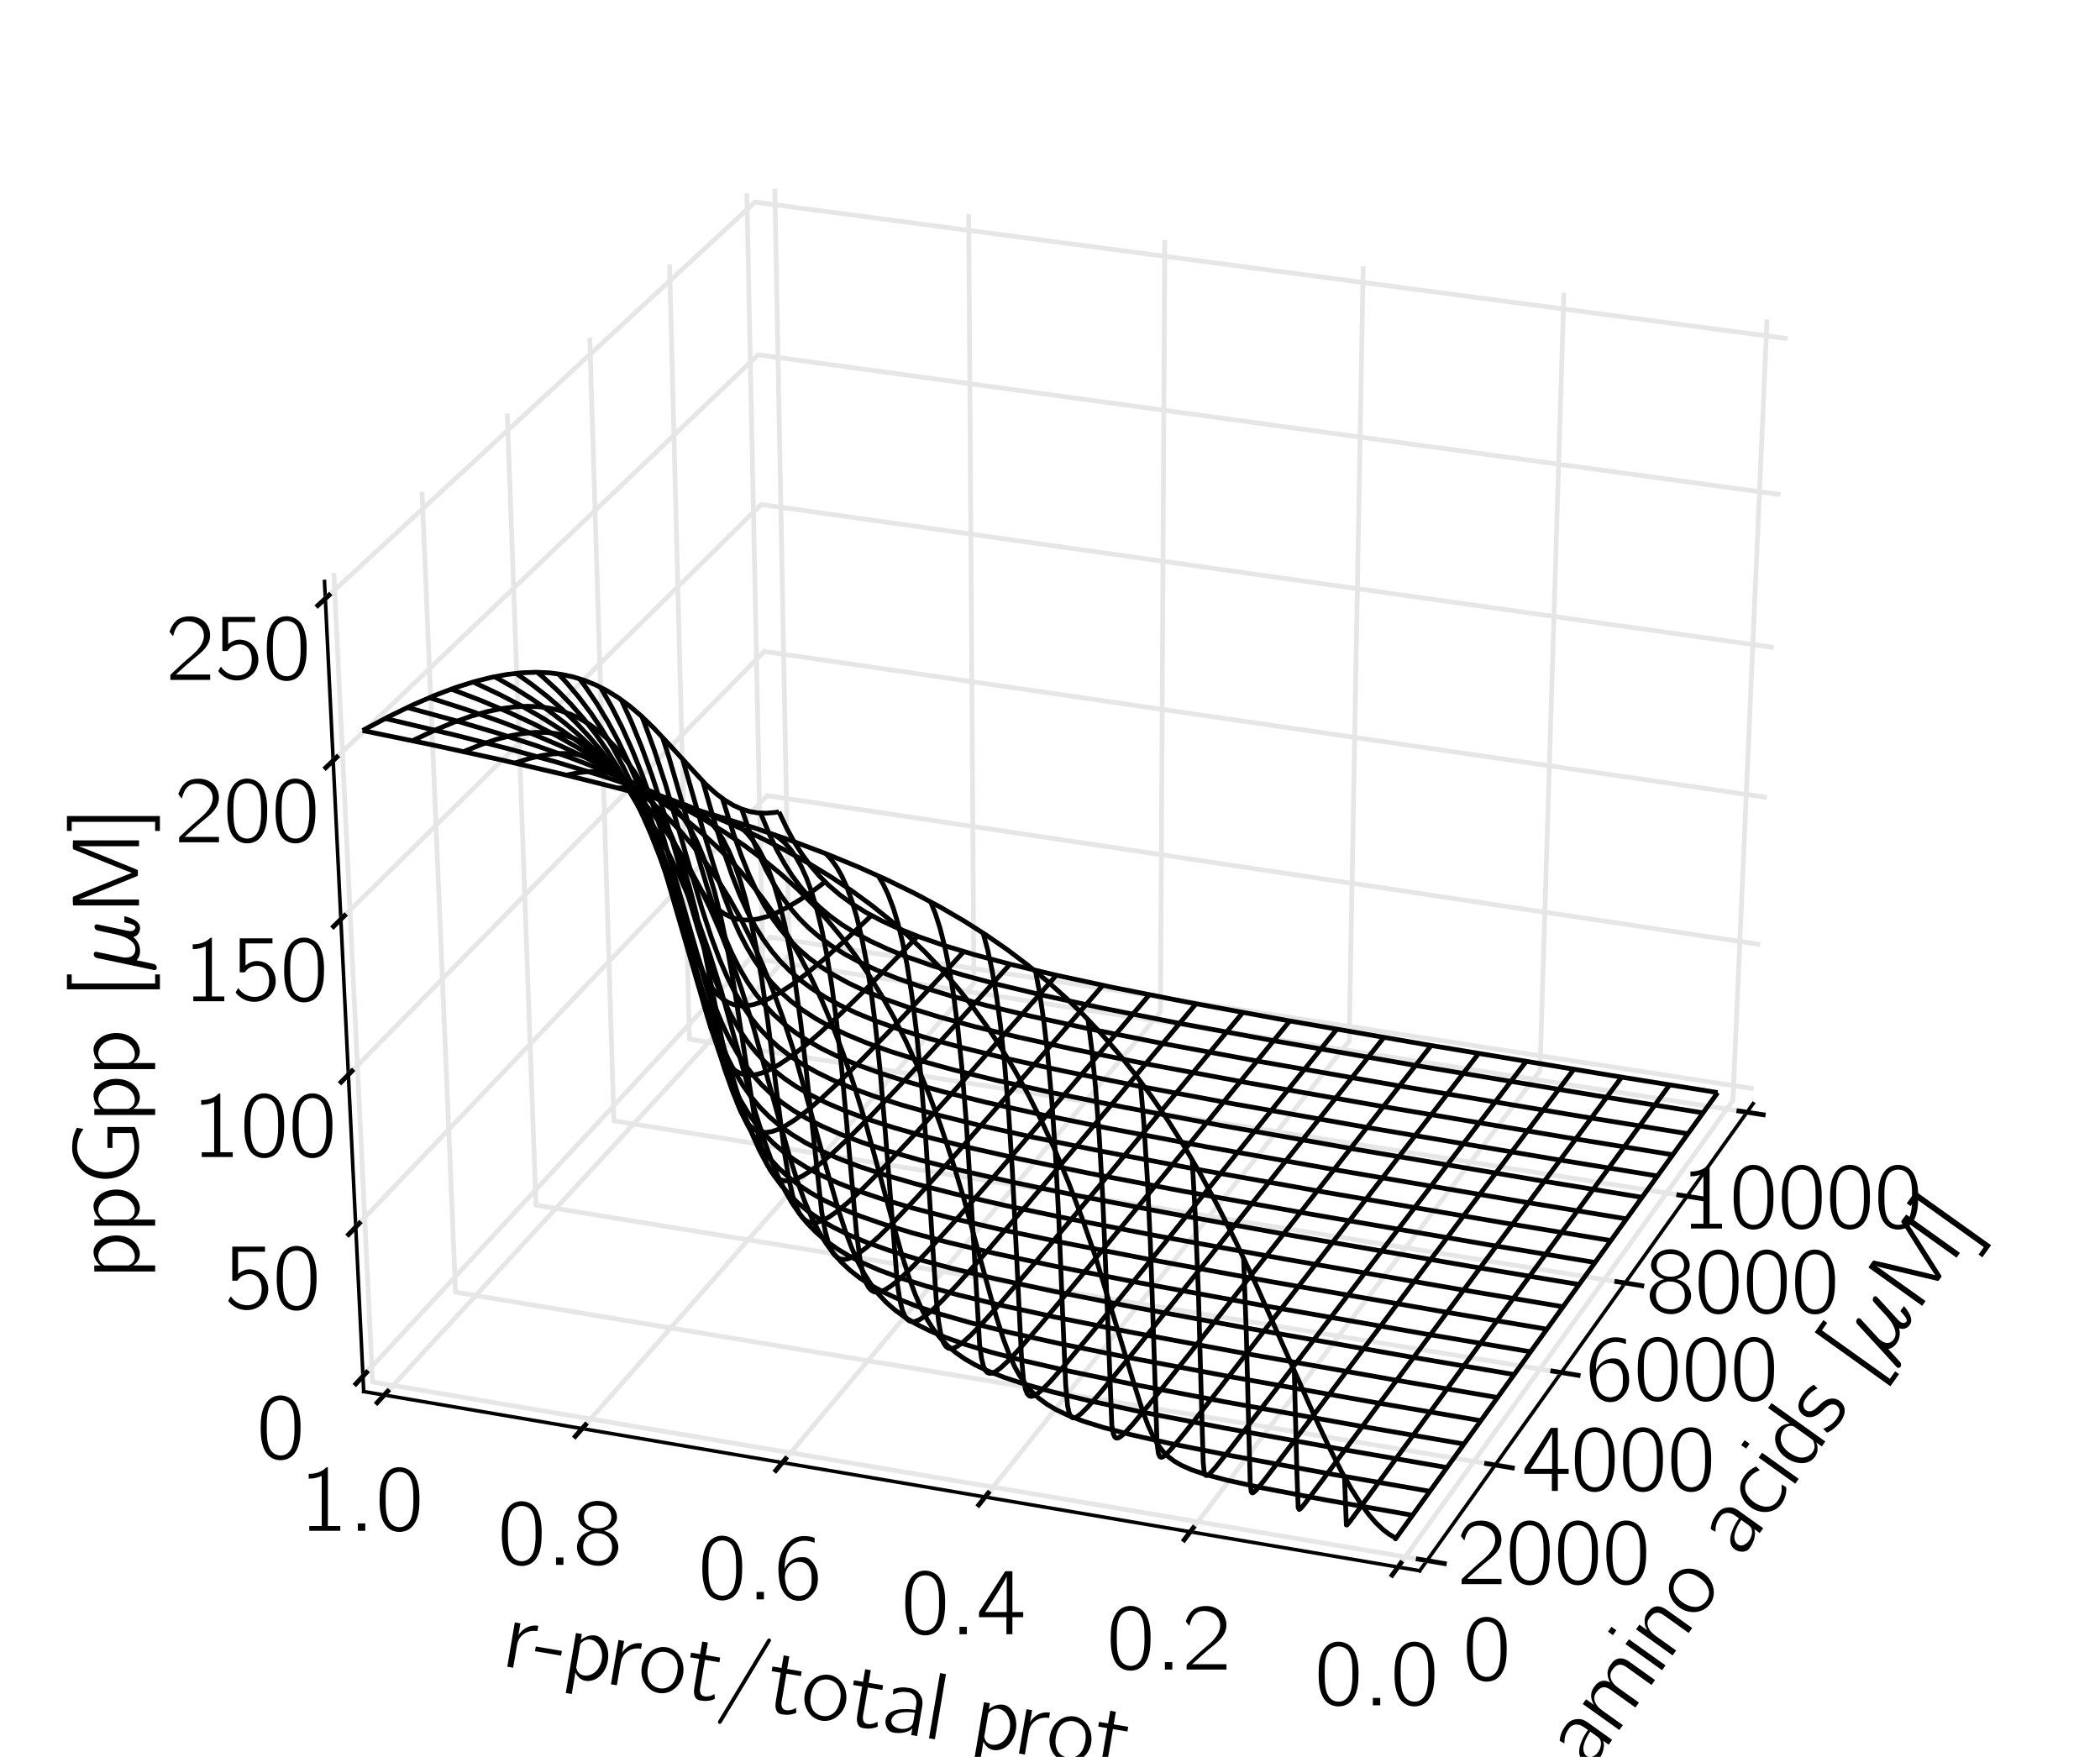<?xml version="1.0" encoding="utf-8" standalone="no"?>
<!DOCTYPE svg PUBLIC "-//W3C//DTD SVG 1.1//EN"
  "http://www.w3.org/Graphics/SVG/1.1/DTD/svg11.dtd">
<!-- Created with matplotlib (http://matplotlib.org/) -->
<svg height="369pt" version="1.1" viewBox="0 0 441 369" width="441pt" xmlns="http://www.w3.org/2000/svg" xmlns:xlink="http://www.w3.org/1999/xlink">
 <defs>
  <style type="text/css">
*{stroke-linecap:butt;stroke-linejoin:round;}
  </style>
 </defs>
 <g id="figure_1">
  <g id="patch_1">
   <path d="
M0 369
L441 369
L441 0
L0 0
z
" style="fill:#ffffff;"/>
  </g>
  <g id="patch_2">
   <path d="
M13.23 355.716
L427.77 355.716
L427.77 13.284
L13.23 13.284
z
" style="fill:#ffffff;"/>
  </g>
  <g id="pane3d_1">
   <g id="patch_3">
    <path d="
M368.157 231.8
L161.746 199.901
L158.498 39.074
L375.549 67.676" style="fill:#ffffff;stroke:#ffffff;stroke-linejoin:miter;"/>
   </g>
  </g>
  <g id="pane3d_2">
   <g id="patch_4">
    <path d="
M76.381 292.275
L161.746 199.901
L158.498 39.074
L68.147 122.132" style="fill:#ffffff;stroke:#ffffff;stroke-linejoin:miter;"/>
   </g>
  </g>
  <g id="pane3d_3">
   <g id="patch_5">
    <path d="
M298.143 329.911
L368.157 231.8
L161.746 199.901
L76.381 292.275" style="fill:#ffffff;stroke:#ffffff;stroke-linejoin:miter;"/>
   </g>
  </g>
  <g id="axis3d_1">
   <g id="line2d_1">
    <path d="
M368.157 231.8
L298.143 329.911" style="fill:none;stroke:#000000;stroke-linecap:square;stroke-width:0.75;"/>
   </g>
   <g id="text_1">
    <!-- amino acids [$\mu$M] -->
    <defs>
     <path d="
M3.094 9.641
C2.906 8.234 2.594 6.938 2.406 5.531
C2.203 4.422 1.906 3.922 2.906 3.422
C7 1.016 11.906 -0.297 17.703 -0.797
C24.203 -1.406 32.406 0.109 35.594 6.531
C36.5 8.344 37 10.344 37.094 12.359
C37.5 19.578 31.797 24.203 26.906 25.906
C21.406 28.016 13.906 27.312 10.094 31.531
C8.094 33.844 8 37.266 9.906 39.672
C13.906 45.297 26.797 42.875 31.906 40.375
C32.703 39.969 33.406 39.469 34.297 39.266
L35.203 44.688
C30.5 46.797 26.406 48 19.906 48
C14.297 48 9.203 46.703 6 43.484
C2.797 40.172 1.703 34.641 3.594 30.438
C5.406 26.406 9.203 23.797 13.297 22.5
C19.203 20.391 25.906 21.391 29.797 16.578
C32 13.766 31.594 9.547 29.094 7.031
C24.297 2.609 14.094 4.219 8.5 6.625
C6.594 7.438 4.906 8.641 3.094 9.641" id="Computer_Modern_Bright-115"/>
     <path d="
M6.406 70
L6.406 63.672
L12.703 63.672
L12.703 70
z

M6.406 47.391
L6.406 0
L12.703 0
L12.703 47.391
z
" id="Computer_Modern_Bright-105"/>
     <path d="
M10.594 76
L10.594 -22
L26.297 -22
L26.297 -16.969
L16.703 -16.969
L16.703 70.984
L26.297 70.984
L26.297 76
z
" id="Computer_Modern_Bright-91"/>
     <path d="
M10.703 42.078
C1.797 33.234 0.797 17.875 8.5 7.938
C9.594 6.422 10.906 5.125 12.406 4.016
C16.094 1 21.5 -1.203 27.797 -0.5
C37.797 0.703 44.703 8.844 46.797 17.375
C49.594 29.328 43.703 42.672 32.703 46.891
C24.094 50.406 15.5 46.891 10.703 42.078
M35.703 39.359
C40.5 35.031 41.406 28.109 41 21.984
C40.703 17.266 39.406 12.344 36.094 8.828
C30.703 3 20.703 3 14.906 8.625
C11.906 11.844 10.094 16.453 9.797 21.984
C9.297 30.109 11.297 38.75 19.297 41.969
C25.203 44.578 32 42.672 35.703 39.359" id="Computer_Modern_Bright-111"/>
     <path d="
M12.594 37.359
L12.5 37.359
L12.5 47.391
L6.406 47.391
L6.406 0
L12.797 0
L12.797 22.047
C12.797 26.953 12.5 31.875 14.703 36.375
C16.594 40.281 19.906 43.391 25.797 42.781
C28.797 42.781 31.797 41.984 33.703 39.453
C35.5 37.141 35.594 34.141 35.594 31.312
L35.594 0
L42 0
L42 22.047
C42 26.953 41.703 31.875 43.906 36.375
C45.797 40.281 49.094 43.391 55 42.781
C58 42.781 61 41.984 62.906 39.453
C64.703 37.141 64.797 34.141 64.797 31.312
L64.797 0
L71.203 0
L71.203 26.562
C71.203 31.375 71.797 36.781 69.703 41.188
C67.594 45.297 64.203 47.5 58.703 47.5
C55.5 47.797 52.297 47.312 49.406 45.844
C45.906 43.922 43.297 40.75 41.703 37.266
C41 40.578 40.203 42.828 38 45
C35.703 47.062 32.594 48 29.594 48
C22.297 48.594 17.703 45.562 14.594 41
C13.797 39.875 13 38.672 12.594 37.359" id="Computer_Modern_Bright-109"/>
     <path d="
M35.594 69.688
L35.594 41.375
C33.703 43.484 31.797 45.484 29.203 46.688
C20.297 50.406 11.703 45.594 7.297 37.656
C2.203 28.219 2.797 15.766 8.906 6.922
C13.203 0.797 20.297 -2.203 27.797 0.5
C30.703 1.609 34.203 4.516 35.406 7.125
L35.5 7.125
L35.5 0
L41.906 0
L41.906 69.688
z

M35.203 37.453
C35.703 36.547 35.5 35.344 35.5 34.344
L35.5 13.656
C35.5 11.344 35.406 11.141 34.094 9.344
C32.297 6.625 29.5 4.719 26.203 4.422
C21.406 4.016 16.5 6.328 13.703 10.25
C12.094 12.547 11.203 15.359 10.703 18.172
C10.5 19.281 10.5 20.281 10.406 21.391
C9.797 28.016 11.203 35.844 17 40.062
C18 40.766 19.094 41.266 20.203 41.766
C26 43.984 32.406 43.375 35.203 37.453" id="Computer_Modern_Bright-100"/>
     <path d="
M42.406 11.25
C40.5 9.844 38.797 8.328 36.703 7.125
C32 4.625 24.797 3.422 19.406 5.922
C11.594 9.938 9.5 19.688 10.594 27.719
C10.797 29.328 11.094 30.922 11.594 32.438
C13.797 38.969 19.297 44.078 28.297 43.078
C33.094 42.672 35.5 41.875 39.297 39.766
C40 39.359 40.594 38.859 41.406 38.656
C41.5 39.859 41.797 41.172 42 42.375
C42.297 43.984 42.297 44.188 40.797 44.891
C39.703 45.391 38.594 45.984 37.406 46.391
C32.797 48.406 25.203 49 20 47.5
C12.906 45.484 7.594 39.359 5.297 32.531
C4.203 29.422 3.906 26.109 3.906 22.797
C4 12.25 11.203 1.906 21.703 -0.203
C27.5 -1.406 34.203 0.297 38.203 2.406
C39.203 2.906 42.203 4.719 42.703 5.625
C43 6.125 42.406 11.25 42.406 11.25" id="Computer_Modern_Bright-99"/>
     <path d="
M13.406 2.516
C18.203 -2 26.203 -2 31.797 0.969
C33.203 1.75 34.5 2.656 35.703 3.734
C36.5 4.531 37.203 5.328 38.094 6.016
C38.906 0.203 46.5 -2.906 51.406 0
C55.203 2.312 57.203 6.719 58.594 10.812
C59.094 12.312 59.703 13.906 59.797 15.5
L55.203 15.5
C54.703 15.5 53.906 15.703 53.5 15.297
C53.297 15.094 53.297 14.703 53.203 14.406
C52.5 11.391 51.797 7.594 50.297 5.375
C49.406 3.875 47.703 3.172 45.906 4.781
C43.203 6.984 44.297 11 44.906 13.906
L49.797 36.938
L50.797 41.781
C51 42.672 51.297 43.688 51.297 44.578
C51.297 46.094 50.297 47 48.797 47
C47.297 47 45.906 46.094 45.203 44.797
C44.703 43.781 42.094 30.531 41.5 28.016
C39.797 19.578 36.906 8.938 29.703 4.922
C26.906 3.516 23.406 3.516 20.594 4.906
C17.203 6.719 16.297 10.422 16.297 13.938
C16.297 16.828 17.094 19.734 17.703 22.547
C18.594 27.25 22.406 44.594 22.406 45.188
C22.406 46.5 21.703 47.5 20.406 47.688
C18.797 48 17.094 47.094 16.297 45.688
C15.797 44.797 14.594 38.484 14.203 36.469
L5.797 -3.297
C5 -6.812 4.203 -10.422 3.5 -13.922
C3.203 -15.328 2.594 -17.031 3.906 -18.125
C5.906 -19.734 8.703 -18.031 9.406 -16.031
C9.703 -15.219 12.594 -1.594 13.406 2.516" id="Computer_Modern_Bright_Math_Slanted-22"/>
     <path d="
M7.906 39.016
C9.594 39.859 11 41.094 12.703 41.922
C15.406 43.156 18.203 44 21.203 44
C22.594 44.094 24.203 44.297 25.594 44
C28.094 43.594 30.297 42.078 31.797 39.953
C33.297 37.516 33.906 35.391 33.906 31.469
L33.906 27.016
C29.094 27.016 24.297 26.609 19.703 25.391
C13.906 24.078 7.594 21.125 5.5 15.844
C3.406 10.781 5.594 4.078 10.094 1.031
C12.297 -0.5 14.906 -0.5 17.5 -0.297
C21.703 0 25.906 1.016 29.5 3.25
C31.203 4.25 32.906 5.578 33.906 7.297
L34 7.297
L34 0.203
L40.297 0.203
L40.297 26.891
C40.297 29.812 40.594 32.938 40 35.891
C39.406 39.922 36.906 43.266 34 45.594
C30.594 48.219 26.703 49.109 21.5 48.719
C16.703 48.719 13 47.5 9.406 45.75
C8.906 45.547 7.906 45.234 7.594 44.625
C7.297 44.203 7.5 43.5 7.5 42.984
C7.703 41.656 7.797 40.344 7.906 39.016
M33.906 24
L33.906 16.375
C33.906 14.062 34 11.953 32.703 9.953
C31.594 8.344 30.094 7.234 28.5 6.438
C22.797 3.516 14.094 4.422 11.594 9.25
C9.594 12.75 11.703 16.875 14.594 19.188
C18.906 22.5 27.297 24 33.906 24" id="Computer_Modern_Bright-97"/>
     <path d="
M12.594 37.281
L12.5 37.281
L12.5 47.391
L6.406 47.391
L6.406 0
L12.797 0
L12.797 21.938
C12.797 26.844 12.5 31.875 14.703 36.469
C15.797 38.781 17.5 40.781 19.797 41.984
C21.703 42.891 23.703 42.891 25.797 42.688
C28.797 42.688 31.703 41.891 33.594 39.375
C35.406 37.062 35.5 34.062 35.5 31.25
L35.5 0
L41.906 0
L41.906 26.859
C41.906 31.875 42.406 37.375 40 41.891
C38.094 45.5 34.406 47.203 30.5 47.703
C28.5 48 26.406 48 24.406 47.609
C19.203 46.5 14.406 42.297 12.594 37.281" id="Computer_Modern_Bright-110"/>
     <path d="
M8.406 69.594
L8.406 0
L14.594 0
L14.594 63.266
L14.703 63.266
C15.094 61.562 16.5 58.141 16.906 57.031
L21.297 45.984
C25.594 35.453 38.5 4.109 39.094 2.516
C39.406 1.406 39.906 1.203 41.203 1.203
L43.906 1.203
C44.297 1.203 44.797 1.109 45.297 1.203
C45.797 1.312 45.906 1.812 46.094 2.203
C46.406 3.109 46.797 3.922 47.203 4.812
C51.797 16.062 70 60.547 70.703 63.266
L70.797 63.266
L70.797 0
L77 0
L77 69.594
C74 69.594 70.406 70.094 67.797 69.594
L67.094 68.094
C58.906 47.984 50.5 28.141 42.703 7.625
C41 12.172 39.203 16.578 37.406 21.016
C30.703 37.094 24.5 53.703 17.5 69.594
C15 70.203 11.297 69.594 8.406 69.594" id="Computer_Modern_Bright-77"/>
     <path d="
M1.5 76
L1.5 70.984
L11.094 70.984
L11.094 -16.969
L1.5 -16.969
L1.5 -22
L17.203 -22
L17.203 76
z
" id="Computer_Modern_Bright-93"/>
    </defs>
    <g transform="translate(333.92 371.981)rotate(-54.487)scale(0.2 -0.2)">
     <use transform="scale(0.996)" xlink:href="#Computer_Modern_Bright-97"/>
     <use transform="translate(46.492 0.0)scale(0.996)" xlink:href="#Computer_Modern_Bright-109"/>
     <use transform="translate(123.702 0.0)scale(0.996)" xlink:href="#Computer_Modern_Bright-105"/>
     <use transform="translate(142.797 0.0)scale(0.996)" xlink:href="#Computer_Modern_Bright-110"/>
     <use transform="translate(190.95 0.0)scale(0.996)" xlink:href="#Computer_Modern_Bright-111"/>
     <use transform="translate(273.058 0.0)scale(0.996)" xlink:href="#Computer_Modern_Bright-97"/>
     <use transform="translate(319.55 0.0)scale(0.996)" xlink:href="#Computer_Modern_Bright-99"/>
     <use transform="translate(364.382 0.0)scale(0.996)" xlink:href="#Computer_Modern_Bright-105"/>
     <use transform="translate(383.477 0.0)scale(0.996)" xlink:href="#Computer_Modern_Bright-100"/>
     <use transform="translate(431.629 0.0)scale(0.996)" xlink:href="#Computer_Modern_Bright-115"/>
     <use transform="translate(501.534 0.0)scale(0.996)" xlink:href="#Computer_Modern_Bright-91"/>
     <use transform="translate(529.207 0.0)scale(0.996)" xlink:href="#Computer_Modern_Bright_Math_Slanted-22"/>
     <use transform="translate(591.833 0.0)scale(0.996)" xlink:href="#Computer_Modern_Bright-77"/>
     <use transform="translate(676.93 0.0)scale(0.996)" xlink:href="#Computer_Modern_Bright-93"/>
    </g>
   </g>
   <g id="Line3DCollection_1">
    <path d="
M299.663 327.781
L78.23 290.274
L70.112 120.326" style="fill:none;stroke:#e6e6e6;"/>
    <path d="
M313.991 307.703
L95.667 271.405
L88.627 103.305" style="fill:none;stroke:#e6e6e6;"/>
    <path d="
M327.854 288.277
L112.555 253.131
L106.528 86.849" style="fill:none;stroke:#e6e6e6;"/>
    <path d="
M341.274 269.471
L128.919 235.423
L123.845 70.93" style="fill:none;stroke:#e6e6e6;"/>
    <path d="
M354.272 251.258
L144.783 218.257
L140.605 55.522" style="fill:none;stroke:#e6e6e6;"/>
    <path d="
M366.867 233.608
L160.17 201.606
L156.836 40.601" style="fill:none;stroke:#e6e6e6;"/>
   </g>
   <g id="xtick_1">
    <g id="line2d_2">
     <path d="
M297.836 327.471
L303.32 328.4" style="fill:none;stroke:#000000;stroke-linecap:square;"/>
    </g>
    <g id="text_2">
     <!-- $0$ -->
     <defs>
      <path d="
M14.797 63.859
C11.906 61.859 9.906 59.141 8.406 56.031
C4.797 49 4.406 40.766 4.406 31.828
C4.406 20.578 6.406 10.25 12 4.312
C17.297 -1.203 25.703 -2.609 32.797 0.297
C37.203 2.016 40.406 5.719 42.406 9.734
C46 16.875 46.406 25.406 46.406 34.234
C46.406 37.047 46.297 39.859 46 42.672
C45.297 49.406 43 56.828 39.297 60.953
C33.203 67.688 22.297 69.188 14.797 63.859
M34.906 58.141
C39.594 53.125 40 43.484 40 34.344
L40 28.922
C40 24.297 39.203 18.281 38.203 14.859
C36.797 10.141 34.5 6.734 29.906 4.625
C24.297 2.609 18.5 4.516 15.297 8.938
C11 14.656 10.797 24.797 10.797 33.734
C10.797 42.172 10.906 51.516 15 57.031
C19.5 63.062 29.203 64.062 34.906 58.141" id="Computer_Modern_Bright-48"/>
     </defs>
     <g transform="translate(307.157 352.967)scale(0.2 -0.2)">
      <use transform="scale(0.996)" xlink:href="#Computer_Modern_Bright-48"/>
     </g>
    </g>
   </g>
   <g id="xtick_2">
    <g id="line2d_3">
     <path d="
M312.19 307.403
L317.595 308.302" style="fill:none;stroke:#000000;stroke-linecap:square;"/>
    </g>
    <g id="text_3">
     <!-- $2000$ -->
     <defs>
      <path d="
M7.297 46.109
C8.703 51.734 11.094 58.156 16.797 60.672
C19.203 61.672 21.797 61.875 24.406 61.672
C29.297 61.266 34.094 59.266 37.094 55.25
C39.297 52.234 40.094 48.516 39.703 44.906
C38.5 34.453 28.297 26.922 21.703 21.281
C17.906 18.078 7.094 7.828 7.094 7.828
L5.406 6.219
C4.5 5.328 4.406 5.328 4.406 3.516
L4.406 0
L46.406 0
L46.406 5.625
L10.203 5.625
C13.406 8.734 26.703 20.516 28.5 21.922
C34.297 26.656 40.797 31.375 44.297 38.219
C48.203 46.062 46.5 55.938 39.906 61.766
C35.906 65.297 30.406 67 25.094 67
C20.203 67 15.203 66.016 11.297 62.938
C8.297 60.453 5.797 56.781 4.406 53.016
C4.094 52.438 3.594 51.422 3.703 50.734
C3.797 50.141 4.406 49.641 4.703 49.234
C5.5 48.219 6.297 47.016 7.297 46.109" id="Computer_Modern_Bright-50"/>
     </defs>
     <g transform="translate(306.068 332.726)scale(0.2 -0.2)">
      <use transform="scale(0.996)" xlink:href="#Computer_Modern_Bright-50"/>
      <use transform="translate(50.643 0.0)scale(0.996)" xlink:href="#Computer_Modern_Bright-48"/>
      <use transform="translate(101.286 0.0)scale(0.996)" xlink:href="#Computer_Modern_Bright-48"/>
      <use transform="translate(151.93 0.0)scale(0.996)" xlink:href="#Computer_Modern_Bright-48"/>
     </g>
    </g>
   </g>
   <g id="xtick_3">
    <g id="line2d_4">
     <path d="
M326.079 287.987
L331.406 288.857" style="fill:none;stroke:#000000;stroke-linecap:square;"/>
    </g>
    <g id="text_4">
     <!-- $4000$ -->
     <defs>
      <path d="
M2.094 18
L31 18
L31 0
L37.297 0
L37.297 18
L48.703 18
L48.703 23.328
L37.297 23.328
L37.297 66.469
L31.906 66.469
C30.094 66.469 29.594 66.578 28.797 65.062
C24.797 58.516 3.703 25.766 3 24.859
C2.203 23.438 2.094 23.547 2.094 21.438
z

M31.297 61.031
L31.297 23.328
L8.594 23.328
C9.297 24.734 10.297 26.047 11.203 27.453
C16.203 35.219 28.094 53.672 30.594 59.438
C30.906 59.938 31 60.531 31.297 61.031" id="Computer_Modern_Bright-52"/>
     </defs>
     <g transform="translate(319.714 313.142)scale(0.2 -0.2)">
      <use transform="scale(0.996)" xlink:href="#Computer_Modern_Bright-52"/>
      <use transform="translate(50.643 0.0)scale(0.996)" xlink:href="#Computer_Modern_Bright-48"/>
      <use transform="translate(101.286 0.0)scale(0.996)" xlink:href="#Computer_Modern_Bright-48"/>
      <use transform="translate(151.93 0.0)scale(0.996)" xlink:href="#Computer_Modern_Bright-48"/>
     </g>
    </g>
   </g>
   <g id="xtick_4">
    <g id="line2d_5">
     <path d="
M339.524 269.191
L344.776 270.033" style="fill:none;stroke:#000000;stroke-linecap:square;"/>
    </g>
    <g id="text_5">
     <!-- $6000$ -->
     <defs>
      <path d="
M11.297 32.5
L11.203 32.5
C11.203 41.656 12.797 52.344 20.594 58.188
C24.906 61.312 30.703 62.906 38.203 61.109
C39.797 60.703 41.297 60.094 42.797 59.703
L42.797 63.203
C42.797 63.594 42.906 64.297 42.594 64.703
C41.906 65.594 36.297 66.5 36.094 66.5
C27.406 67.5 21.703 65.594 16.406 61.078
C10 55.562 6.297 47.453 5.094 39.219
C4 32.609 4.906 21.969 6.203 16.75
C8.297 9.031 12.297 2.219 19.703 -0.391
C24.094 -2 29.5 -2 33.703 0.016
C37.094 1.641 39.906 4.469 42.094 7.5
C45.594 12.344 46.5 18.219 46.094 24.172
C45.906 27.109 45.5 30.047 44.297 32.766
C42.406 37.125 39.203 41.672 35.094 43.688
C33.203 44.5 31.203 44.5 29.203 44.5
C23.906 44.5 18.906 42.156 15.203 38.297
C13.594 36.656 12 34.625 11.297 32.5
M24.406 39.438
C28.203 39.734 32.203 39.141 35.094 36.422
C38.906 32.812 39.594 27.688 39.594 22.75
C39.594 19.406 39.703 15.969 38.703 12.828
C38.094 11.203 37.297 9.797 36.406 8.484
C34.203 5.547 31.406 4.125 26.797 3.516
C22.297 3.516 17.797 5.297 15.203 9.109
C13.594 11.297 12.797 14 12.297 16.594
C11.703 19.281 11.297 22.078 11.5 24.781
C12 31.906 17 38.438 24.406 39.438" id="Computer_Modern_Bright-54"/>
     </defs>
     <g transform="translate(332.925 294.182)scale(0.2 -0.2)">
      <use transform="scale(0.996)" xlink:href="#Computer_Modern_Bright-54"/>
      <use transform="translate(50.643 0.0)scale(0.996)" xlink:href="#Computer_Modern_Bright-48"/>
      <use transform="translate(101.286 0.0)scale(0.996)" xlink:href="#Computer_Modern_Bright-48"/>
      <use transform="translate(151.93 0.0)scale(0.996)" xlink:href="#Computer_Modern_Bright-48"/>
     </g>
    </g>
   </g>
   <g id="xtick_5">
    <g id="line2d_6">
     <path d="
M352.546 250.986
L357.725 251.802" style="fill:none;stroke:#000000;stroke-linecap:square;"/>
    </g>
    <g id="text_6">
     <!-- $8000$ -->
     <defs>
      <path d="
M18.703 36.016
L18.703 35.906
C12.5 34.094 7.297 30.688 4.797 24.844
C2.203 18.719 4 11.281 8.406 6.453
C13.094 1.422 19.5 -1 26.297 -1
C36.297 -1 45.906 6.406 47.094 16.734
C47.297 18.266 47.203 19.891 47 21.406
C45.203 29.219 39.5 33.875 32.094 35.906
C32.906 36.219 33.797 36.422 34.594 36.719
C38.797 38.438 42.297 40.938 44.5 44.953
C47.797 51.391 44.594 58.922 39.203 63.031
C33.797 67.156 26.5 68.25 19.906 66.844
C12 65.141 4.5 58.422 5 49.781
C5.203 46.766 6.5 44.25 8 42.453
C10.297 39.641 14.797 36.625 18.703 36.016
M23.797 62.5
C28.203 62.5 33.703 62 36.906 58.578
C40.703 54.469 40.906 47.031 37.094 42.812
C34.703 40.203 31.203 38.891 27.703 38.594
C22.797 38.188 17.203 39 13.703 42.812
C9.797 47.125 10.094 54.969 14.297 58.984
C16.906 61.391 20.406 62.188 23.797 62.5
M23.703 33.5
C28.406 33.5 33.5 32.391 36.906 28.938
C38.203 27.531 39.203 25.812 39.797 24.016
C41.5 18.75 40.703 12.094 36.797 8.047
C34.094 5.328 30.406 4.312 26.703 4.016
C22.203 4.016 17 5.109 13.797 8.562
C9.406 13.406 8.5 23.406 13.703 29.062
C16.297 31.781 20 33.203 23.703 33.5" id="Computer_Modern_Bright-56"/>
     </defs>
     <g transform="translate(345.721 275.819)scale(0.2 -0.2)">
      <use transform="scale(0.996)" xlink:href="#Computer_Modern_Bright-56"/>
      <use transform="translate(50.643 0.0)scale(0.996)" xlink:href="#Computer_Modern_Bright-48"/>
      <use transform="translate(101.286 0.0)scale(0.996)" xlink:href="#Computer_Modern_Bright-48"/>
      <use transform="translate(151.93 0.0)scale(0.996)" xlink:href="#Computer_Modern_Bright-48"/>
     </g>
    </g>
   </g>
   <g id="xtick_6">
    <g id="line2d_7">
     <path d="
M365.165 233.344
L370.273 234.135" style="fill:none;stroke:#000000;stroke-linecap:square;"/>
    </g>
    <g id="text_7">
     <!-- $10000$ -->
     <defs>
      <path d="
M9.703 60.016
L9.703 55
C15.203 55 19 56 23.406 57.906
L23.406 5.016
L10.297 5.016
L10.297 0
L43 0
L43 5.016
L29.906 5.016
L29.906 67
C27.5 67 27.906 66.359 26 64.875
C21.906 61.719 16.203 60.016 9.703 60.016" id="Computer_Modern_Bright-49"/>
     </defs>
     <g transform="translate(353.057 258.023)scale(0.2 -0.2)">
      <use transform="scale(0.996)" xlink:href="#Computer_Modern_Bright-49"/>
      <use transform="translate(50.643 0.0)scale(0.996)" xlink:href="#Computer_Modern_Bright-48"/>
      <use transform="translate(101.286 0.0)scale(0.996)" xlink:href="#Computer_Modern_Bright-48"/>
      <use transform="translate(151.93 0.0)scale(0.996)" xlink:href="#Computer_Modern_Bright-48"/>
      <use transform="translate(202.573 0.0)scale(0.996)" xlink:href="#Computer_Modern_Bright-48"/>
     </g>
    </g>
   </g>
  </g>
  <g id="axis3d_2">
   <g id="line2d_8">
    <path d="
M76.381 292.275
L298.143 329.911" style="fill:none;stroke:#000000;stroke-linecap:square;stroke-width:0.75;"/>
   </g>
   <g id="text_8">
    <!-- r-prot/total prot -->
    <defs>
     <path d="
M0.406 26.016
L0.406 21
L28.297 21
L28.297 26.016
z
" id="Computer_Modern_Bright-45"/>
     <path d="
M6.406 69.688
L6.406 0
L12.703 0
L12.703 69.688
z
" id="Computer_Modern_Bright-108"/>
     <path d="
M10.797 60.5
L10.797 47.016
L1.094 47.016
L1.094 42
L10.703 42
L10.703 15.016
C10.703 10.578 10.406 5.234 13.297 1.516
C15 -0.703 17.297 -1.297 20.797 -1
C23.703 -1 26.594 -0.391 29.297 0.641
C30.203 1.031 33.5 2.453 33.906 3.172
C34.094 3.594 32.797 8.078 32.797 8.078
L30.406 6.266
C27.297 4.359 21.094 2.344 18.5 5.969
C16.203 9.078 16.797 13.734 16.797 17.359
L16.797 42
L32.297 42
L32.297 47.016
L16.797 47.016
L16.797 60.5
z
" id="Computer_Modern_Bright-116"/>
     <path d="
M12.703 40.531
L12.703 47.156
L6.406 47.156
L6.406 -17
L12.797 -17
L12.797 6.094
C14.203 4.078 15.797 2.281 17.906 1.078
C25 -3.25 34 0.172 38.906 6.594
C45.406 14.969 46.094 27.5 41.594 36.984
C39 42.438 34.094 47.5 27.797 48
C22.297 48 18.094 45.812 15.094 43.125
C14.203 42.328 13.5 41.438 12.703 40.531
M21.906 42.875
C26 43.172 30 41.266 32.797 38.266
C34.5 36.344 35.797 34.141 36.594 31.734
C40.094 22.297 36.906 9.234 26.797 5.328
C21 3.109 15.297 5.125 13.094 10.547
C12.594 11.547 12.797 12.859 12.797 13.953
L12.797 34.641
C12.797 36.953 13 37.156 14.5 38.859
C16.297 41.062 19 42.578 21.906 42.875" id="Computer_Modern_Bright-112"/>
     <path d="
M12.5 34.75
L12.406 34.75
L12.406 47.391
L6.406 47.391
L6.406 0
L12.703 0
L12.703 22.891
C12.703 24.406 12.703 25.906 12.906 27.406
C14.297 35.953 21.703 42.281 31.406 42.281
L31.406 48
C25 48 19.094 44.891 15.297 39.766
C14.203 38.266 13 36.547 12.5 34.75" id="Computer_Modern_Bright-114"/>
     <path d="
M43.297 75.516
C42.203 75.203 41.906 74.297 41.5 73.297
C41.203 72.391 12.297 -1.109 12.297 -1.109
L5.906 -17.281
C5.406 -18.578 4.406 -20.391 5.703 -21.5
C6.094 -21.891 6.703 -22 7.297 -22
C8.297 -21.797 8.703 -20.984 9.094 -20.188
C9.5 -19.078 39.5 57.125 39.5 57.125
L45.406 72.094
C45.594 72.703 45.906 73.297 45.797 73.906
C45.594 75 44.406 75.906 43.297 75.516" id="Computer_Modern_Bright-47"/>
    </defs>
    <g transform="translate(105.272 349.85)rotate(-350.368)scale(0.2 -0.2)">
     <use transform="scale(0.996)" xlink:href="#Computer_Modern_Bright-114"/>
     <use transform="translate(31.963 0.0)scale(0.996)" xlink:href="#Computer_Modern_Bright-45"/>
     <use transform="translate(65.172 0.0)scale(0.996)" xlink:href="#Computer_Modern_Bright-112"/>
     <use transform="translate(110.419 0.0)scale(0.996)" xlink:href="#Computer_Modern_Bright-114"/>
     <use transform="translate(142.382 0.0)scale(0.996)" xlink:href="#Computer_Modern_Bright-111"/>
     <use transform="translate(193.025 0.0)scale(0.996)" xlink:href="#Computer_Modern_Bright-116"/>
     <use transform="translate(229.14 0.0)scale(0.996)" xlink:href="#Computer_Modern_Bright-47"/>
     <use transform="translate(279.783 0.0)scale(0.996)" xlink:href="#Computer_Modern_Bright-116"/>
     <use transform="translate(315.897 0.0)scale(0.996)" xlink:href="#Computer_Modern_Bright-111"/>
     <use transform="translate(366.541 0.0)scale(0.996)" xlink:href="#Computer_Modern_Bright-116"/>
     <use transform="translate(402.655 0.0)scale(0.996)" xlink:href="#Computer_Modern_Bright-97"/>
     <use transform="translate(449.147 0.0)scale(0.996)" xlink:href="#Computer_Modern_Bright-108"/>
     <use transform="translate(499.707 0.0)scale(0.996)" xlink:href="#Computer_Modern_Bright-112"/>
     <use transform="translate(544.954 0.0)scale(0.996)" xlink:href="#Computer_Modern_Bright-114"/>
     <use transform="translate(576.917 0.0)scale(0.996)" xlink:href="#Computer_Modern_Bright-111"/>
     <use transform="translate(627.561 0.0)scale(0.996)" xlink:href="#Computer_Modern_Bright-116"/>
    </g>
   </g>
   <g id="Line3DCollection_2">
    <path d="
M371.077 67.087
L363.91 231.144
L293.569 329.135" style="fill:none;stroke:#e6e6e6;"/>
    <path d="
M328.423 61.466
L323.394 224.883
L249.957 321.733" style="fill:none;stroke:#e6e6e6;"/>
    <path d="
M286.269 55.911
L283.328 218.69
L206.871 314.421" style="fill:none;stroke:#e6e6e6;"/>
    <path d="
M244.604 50.421
L243.705 212.567
L164.303 307.196" style="fill:none;stroke:#e6e6e6;"/>
    <path d="
M203.421 44.994
L204.518 206.511
L122.243 300.058" style="fill:none;stroke:#e6e6e6;"/>
    <path d="
M162.711 39.63
L165.759 200.521
L80.682 293.004" style="fill:none;stroke:#e6e6e6;"/>
   </g>
   <g id="xtick_7">
    <g id="line2d_9">
     <path d="
M294.181 328.283
L292.343 330.842" style="fill:none;stroke:#000000;stroke-linecap:square;"/>
    </g>
    <g id="text_9">
     <!-- $0.0$ -->
     <defs>
      <path d="
M10.703 7.812
L10.703 0
L18.5 0
L18.5 7.812
z
" id="Computer_Modern_Bright_Math_Slanted-58"/>
     </defs>
     <g transform="translate(276.039 358.17)scale(0.2 -0.2)">
      <use transform="scale(0.996)" xlink:href="#Computer_Modern_Bright-48"/>
      <use transform="translate(50.643 0.0)scale(0.996)" xlink:href="#Computer_Modern_Bright_Math_Slanted-58"/>
      <use transform="translate(79.701 0.0)scale(0.996)" xlink:href="#Computer_Modern_Bright-48"/>
     </g>
    </g>
   </g>
   <g id="xtick_8">
    <g id="line2d_10">
     <path d="
M250.595 320.891
L248.678 323.42" style="fill:none;stroke:#000000;stroke-linecap:square;"/>
    </g>
    <g id="text_10">
     <!-- $0.2$ -->
     <g transform="translate(232.372 350.662)scale(0.2 -0.2)">
      <use transform="scale(0.996)" xlink:href="#Computer_Modern_Bright-48"/>
      <use transform="translate(50.643 0.0)scale(0.996)" xlink:href="#Computer_Modern_Bright_Math_Slanted-58"/>
      <use transform="translate(79.701 0.0)scale(0.996)" xlink:href="#Computer_Modern_Bright-50"/>
     </g>
    </g>
   </g>
   <g id="xtick_9">
    <g id="line2d_11">
     <path d="
M207.535 313.589
L205.54 316.087" style="fill:none;stroke:#000000;stroke-linecap:square;"/>
    </g>
    <g id="text_11">
     <!-- $0.4$ -->
     <g transform="translate(189.234 343.245)scale(0.2 -0.2)">
      <use transform="scale(0.996)" xlink:href="#Computer_Modern_Bright-48"/>
      <use transform="translate(50.643 0.0)scale(0.996)" xlink:href="#Computer_Modern_Bright_Math_Slanted-58"/>
      <use transform="translate(79.701 0.0)scale(0.996)" xlink:href="#Computer_Modern_Bright-52"/>
     </g>
    </g>
   </g>
   <g id="xtick_10">
    <g id="line2d_12">
     <path d="
M164.992 306.375
L162.921 308.843" style="fill:none;stroke:#000000;stroke-linecap:square;"/>
    </g>
    <g id="text_12">
     <!-- $0.6$ -->
     <g transform="translate(146.614 335.917)scale(0.2 -0.2)">
      <use transform="scale(0.996)" xlink:href="#Computer_Modern_Bright-48"/>
      <use transform="translate(50.643 0.0)scale(0.996)" xlink:href="#Computer_Modern_Bright_Math_Slanted-58"/>
      <use transform="translate(79.701 0.0)scale(0.996)" xlink:href="#Computer_Modern_Bright-54"/>
     </g>
    </g>
   </g>
   <g id="xtick_11">
    <g id="line2d_13">
     <path d="
M122.957 299.246
L120.812 301.685" style="fill:none;stroke:#000000;stroke-linecap:square;"/>
    </g>
    <g id="text_13">
     <!-- $0.8$ -->
     <g transform="translate(104.504 328.676)scale(0.2 -0.2)">
      <use transform="scale(0.996)" xlink:href="#Computer_Modern_Bright-48"/>
      <use transform="translate(50.643 0.0)scale(0.996)" xlink:href="#Computer_Modern_Bright_Math_Slanted-58"/>
      <use transform="translate(79.701 0.0)scale(0.996)" xlink:href="#Computer_Modern_Bright-56"/>
     </g>
    </g>
   </g>
   <g id="xtick_12">
    <g id="line2d_14">
     <path d="
M81.42 292.202
L79.203 294.612" style="fill:none;stroke:#000000;stroke-linecap:square;"/>
    </g>
    <g id="text_14">
     <!-- $1.0$ -->
     <g transform="translate(62.895 321.522)scale(0.2 -0.2)">
      <use transform="scale(0.996)" xlink:href="#Computer_Modern_Bright-49"/>
      <use transform="translate(50.643 0.0)scale(0.996)" xlink:href="#Computer_Modern_Bright_Math_Slanted-58"/>
      <use transform="translate(79.701 0.0)scale(0.996)" xlink:href="#Computer_Modern_Bright-48"/>
     </g>
    </g>
   </g>
  </g>
  <g id="axis3d_3">
   <g id="line2d_15">
    <path d="
M76.381 292.275
L68.147 122.132" style="fill:none;stroke:#000000;stroke-linecap:square;stroke-width:0.75;"/>
   </g>
   <g id="text_15">
    <!-- ppGpp [$\mu$M] -->
    <defs>
     <path d="
M62.094 33.312
L40 33.312
L40 28
L55.703 28
L55.703 9.516
C55.703 9.016 55.797 8.312 55.5 7.906
C55.203 7.312 53.906 7.109 53.297 6.906
C48.703 5.609 41.906 4.297 36.5 5.297
C29.203 6.5 23 11.328 19.203 17.656
C11.594 30.109 13 47.547 23.406 57.969
C26.5 61.094 30.297 63.5 35 64.594
C41.5 66.203 49.094 64.594 53.906 62.297
C56.094 61.281 58 59.875 60 58.578
L61.203 65.594
C58.5 66.797 55.906 68 53 68.891
C48.594 70.094 44.094 70.5 39.594 70.5
C27.703 70.5 18.5 63.109 13.594 56.031
C6.297 45.062 5.406 30.312 11.297 18.531
C14.594 11.656 20 6.578 26.797 3.078
C35.203 -1 45.094 -1 53.906 1.438
C55.094 1.734 61.703 3.75 62 4.656
C62.094 4.953 62.094 5.359 62.094 5.656
z
" id="Computer_Modern_Bright-71"/>
    </defs>
    <g transform="translate(29.196 268.331)rotate(-90.0)scale(0.2 -0.2)">
     <use transform="scale(0.996)" xlink:href="#Computer_Modern_Bright-112"/>
     <use transform="translate(48.152 0.0)scale(0.996)" xlink:href="#Computer_Modern_Bright-112"/>
     <use transform="translate(96.305 0.0)scale(0.996)" xlink:href="#Computer_Modern_Bright-71"/>
     <use transform="translate(164.383 0.0)scale(0.996)" xlink:href="#Computer_Modern_Bright-112"/>
     <use transform="translate(212.535 0.0)scale(0.996)" xlink:href="#Computer_Modern_Bright-112"/>
     <use transform="translate(292.153 0.0)scale(0.996)" xlink:href="#Computer_Modern_Bright-91"/>
     <use transform="translate(319.827 0.0)scale(0.996)" xlink:href="#Computer_Modern_Bright_Math_Slanted-22"/>
     <use transform="translate(382.452 0.0)scale(0.996)" xlink:href="#Computer_Modern_Bright-77"/>
     <use transform="translate(467.55 0.0)scale(0.996)" xlink:href="#Computer_Modern_Bright-93"/>
    </g>
   </g>
   <g id="Line3DCollection_3">
    <path d="
M76.225 289.046
L161.684 196.836
L368.297 228.677" style="fill:none;stroke:#e6e6e6;"/>
    <path d="
M74.708 257.703
L161.084 167.11
L369.662 198.377" style="fill:none;stroke:#e6e6e6;"/>
    <path d="
M73.16 225.719
L160.472 136.824
L371.053 167.489" style="fill:none;stroke:#e6e6e6;"/>
    <path d="
M71.58 193.074
L159.849 105.964
L372.472 135.997" style="fill:none;stroke:#e6e6e6;"/>
    <path d="
M69.967 159.748
L159.214 74.511
L373.918 103.882" style="fill:none;stroke:#e6e6e6;"/>
    <path d="
M68.32 125.718
L158.566 42.45
L375.393 71.126" style="fill:none;stroke:#e6e6e6;"/>
   </g>
   <g id="xtick_13">
    <g id="line2d_16">
     <path d="
M76.966 288.246
L74.739 290.649" style="fill:none;stroke:#000000;stroke-linecap:square;"/>
    </g>
    <g id="text_16">
     <!-- $0$ -->
     <g transform="translate(53.868 306.457)scale(0.2 -0.2)">
      <use transform="scale(0.996)" xlink:href="#Computer_Modern_Bright-48"/>
     </g>
    </g>
   </g>
   <g id="xtick_14">
    <g id="line2d_17">
     <path d="
M75.458 256.916
L73.205 259.279" style="fill:none;stroke:#000000;stroke-linecap:square;"/>
    </g>
    <g id="text_17">
     <!-- $50$ -->
     <defs>
      <path d="
M8.406 66.328
L8.406 30.453
L12.203 30.453
C12.703 30.453 13.406 30.359 13.797 30.562
C14.297 30.859 14.594 31.562 14.906 31.969
C15.594 32.859 16.406 33.562 17.203 34.266
C20.797 37.281 27.703 38.484 32.297 36.172
C38.594 33.172 39.797 25.219 39.297 19
C39 15.062 37.797 11.453 35.5 9.141
C30.203 3.5 21.297 3.5 14.797 6.797
C11.594 8.406 8.906 10.922 6.906 13.922
L6.797 13.922
C6.5 13.422 4.203 9.922 4.203 9.312
C4.203 8.906 4.5 8.609 4.703 8.312
C7.703 4.797 11.594 2.078 16.094 0.578
C25 -2.234 35 -0.031 41.297 7.203
C48.797 15.922 47.797 30.156 39.094 37.766
C36.5 40.188 32.906 41.891 28.594 42.281
C22.797 43.094 17.594 40.281 14.5 37.672
L14.5 61
L42.906 61
L42.906 66.328
z
" id="Computer_Modern_Bright-53"/>
     </defs>
     <g transform="translate(47.107 275.054)scale(0.2 -0.2)">
      <use transform="scale(0.996)" xlink:href="#Computer_Modern_Bright-53"/>
      <use transform="translate(50.643 0.0)scale(0.996)" xlink:href="#Computer_Modern_Bright-48"/>
     </g>
    </g>
   </g>
   <g id="xtick_15">
    <g id="line2d_18">
     <path d="
M73.918 224.946
L71.64 227.266" style="fill:none;stroke:#000000;stroke-linecap:square;"/>
    </g>
    <g id="text_18">
     <!-- $100$ -->
     <g transform="translate(40.311 243.007)scale(0.2 -0.2)">
      <use transform="scale(0.996)" xlink:href="#Computer_Modern_Bright-49"/>
      <use transform="translate(50.643 0.0)scale(0.996)" xlink:href="#Computer_Modern_Bright-48"/>
      <use transform="translate(101.286 0.0)scale(0.996)" xlink:href="#Computer_Modern_Bright-48"/>
     </g>
    </g>
   </g>
   <g id="xtick_16">
    <g id="line2d_19">
     <path d="
M72.347 192.316
L70.042 194.592" style="fill:none;stroke:#000000;stroke-linecap:square;"/>
    </g>
    <g id="text_19">
     <!-- $150$ -->
     <g transform="translate(38.543 210.296)scale(0.2 -0.2)">
      <use transform="scale(0.996)" xlink:href="#Computer_Modern_Bright-49"/>
      <use transform="translate(50.643 0.0)scale(0.996)" xlink:href="#Computer_Modern_Bright-53"/>
      <use transform="translate(101.286 0.0)scale(0.996)" xlink:href="#Computer_Modern_Bright-48"/>
     </g>
    </g>
   </g>
   <g id="xtick_17">
    <g id="line2d_20">
     <path d="
M70.744 159.006
L68.411 161.234" style="fill:none;stroke:#000000;stroke-linecap:square;"/>
    </g>
    <g id="text_20">
     <!-- $200$ -->
     <g transform="translate(36.738 176.9)scale(0.2 -0.2)">
      <use transform="scale(0.996)" xlink:href="#Computer_Modern_Bright-50"/>
      <use transform="translate(50.643 0.0)scale(0.996)" xlink:href="#Computer_Modern_Bright-48"/>
      <use transform="translate(101.286 0.0)scale(0.996)" xlink:href="#Computer_Modern_Bright-48"/>
     </g>
    </g>
   </g>
   <g id="xtick_18">
    <g id="line2d_21">
     <path d="
M69.106 124.993
L66.745 127.172" style="fill:none;stroke:#000000;stroke-linecap:square;"/>
    </g>
    <g id="text_21">
     <!-- $250$ -->
     <g transform="translate(34.895 142.797)scale(0.2 -0.2)">
      <use transform="scale(0.996)" xlink:href="#Computer_Modern_Bright-50"/>
      <use transform="translate(50.643 0.0)scale(0.996)" xlink:href="#Computer_Modern_Bright-53"/>
      <use transform="translate(101.286 0.0)scale(0.996)" xlink:href="#Computer_Modern_Bright-48"/>
     </g>
    </g>
   </g>
  </g>
  <g id="axes_1">
   <g id="Line3DCollection_4">
    <path clip-path="url(#p70c85f4835)" d="
M292.986 322.978
L293.052 323.218
L293.052 323.218
L293.052 323.218
L310.902 298.488
L360.709 229.481
L360.709 229.481" style="fill:none;stroke:#000000;"/>
    <path clip-path="url(#p70c85f4835)" d="
M282.342 310.22
L282.737 320.298
L282.881 320.3
L283.472 319.58
L289.138 311.867
L350.612 227.873
L350.612 227.873" style="fill:none;stroke:#000000;"/>
    <path clip-path="url(#p70c85f4835)" d="
M271.794 287.89
L272.359 309.549
L272.619 316.679
L272.833 317.048
L273.129 316.858
L273.949 315.89
L277.591 311.058
L313.676 262.449
L340.543 226.238
L340.543 226.238" style="fill:none;stroke:#000000;"/>
    <path clip-path="url(#p70c85f4835)" d="
M261.15 264.19
L261.727 280.071
L262.243 300.364
L262.556 311.83
L262.762 313.312
L262.981 313.564
L263.28 313.459
L263.88 312.882
L265.457 310.945
L271.272 303.308
L311.806 249.452
L330.503 224.593
L330.503 224.593" style="fill:none;stroke:#000000;"/>
    <path clip-path="url(#p70c85f4835)" d="
M250.361 243.575
L251.039 255.87
L251.678 271.925
L252.265 293.083
L252.674 307.2
L252.883 309.169
L253.103 309.774
L253.328 309.916
L253.629 309.835
L254.159 309.413
L255.294 308.157
L258.162 304.564
L268.063 291.678
L320.49 222.938
L320.49 222.938" style="fill:none;stroke:#000000;"/>
    <path clip-path="url(#p70c85f4835)" d="
M239.458 227.055
L240.209 235.984
L240.941 247.526
L241.578 261.071
L242.186 278.754
L242.978 303.15
L243.271 305.317
L243.572 305.962
L243.876 306.092
L244.257 305.967
L244.868 305.495
L246.088 304.203
L248.749 300.981
L255.897 291.878
L283.623 256.064
L310.505 221.272
L310.505 221.272" style="fill:none;stroke:#000000;"/>
    <path clip-path="url(#p70c85f4835)" d="
M228.482 214.144
L229.281 220.462
L230.073 228.482
L230.855 238.867
L231.548 251.068
L232.226 267.043
L233.48 299.279
L233.784 301.103
L234.091 301.81
L234.399 302.044
L234.783 302.03
L235.322 301.739
L236.245 300.927
L237.934 299.08
L241.369 294.929
L249.961 284.121
L279.027 247.078
L300.547 219.594
L300.547 219.594" style="fill:none;stroke:#000000;"/>
    <path clip-path="url(#p70c85f4835)" d="
M217.47 204.023
L218.383 208.947
L219.21 214.59
L220.036 221.734
L220.86 230.944
L221.6 241.696
L222.336 255.692
L223.15 275.806
L223.792 290.841
L224.186 295.216
L224.499 296.728
L224.89 297.536
L225.279 297.795
L225.668 297.786
L226.212 297.538
L227.065 296.876
L228.535 295.401
L231.152 292.407
L236.572 285.812
L250.035 268.998
L290.616 217.898
L290.616 217.898" style="fill:none;stroke:#000000;"/>
    <path clip-path="url(#p70c85f4835)" d="
M206.447 195.963
L207.382 199.389
L208.317 203.686
L209.255 209.132
L210.109 215.425
L210.966 223.463
L211.828 233.921
L212.61 246.198
L213.487 263.871
L214.526 285.375
L214.937 289.739
L215.34 291.815
L215.737 292.772
L216.132 293.181
L216.525 293.296
L217.075 293.183
L217.779 292.782
L218.872 291.873
L220.66 290.052
L223.752 286.54
L229.798 279.28
L243.511 262.397
L280.712 216.182
L280.712 216.182" style="fill:none;stroke:#000000;"/>
    <path clip-path="url(#p70c85f4835)" d="
M195.428 189.405
L196.465 192.008
L197.418 194.993
L198.372 198.713
L199.331 203.386
L200.206 208.723
L201.088 215.446
L201.979 224.042
L202.883 235.203
L203.802 249.752
L205.717 282.332
L206.136 285.373
L206.545 287.003
L206.948 287.86
L207.348 288.284
L207.826 288.46
L208.38 288.395
L209.09 288.064
L210.113 287.318
L211.679 285.866
L214.172 283.213
L218.502 278.237
L226.739 268.381
L245.121 245.975
L270.835 214.438
L270.835 214.438" style="fill:none;stroke:#000000;"/>
    <path clip-path="url(#p70c85f4835)" d="
M184.424 183.947
L185.474 185.708
L186.526 187.92
L187.58 190.699
L188.55 193.875
L189.525 197.824
L190.506 202.775
L191.497 209.055
L192.409 216.309
L193.335 225.54
L194.282 237.365
L195.346 253.726
L196.585 272.606
L197.117 277.656
L197.626 280.482
L198.122 281.996
L198.611 282.783
L199.095 283.151
L199.576 283.261
L200.214 283.159
L201.009 282.786
L202.116 282.002
L203.769 280.523
L206.275 277.948
L210.315 273.441
L217.454 265.102
L231.486 248.315
L260.984 212.659
L260.984 212.659" style="fill:none;stroke:#000000;"/>
    <path clip-path="url(#p70c85f4835)" d="
M173.441 179.301
L174.59 180.558
L175.741 182.174
L176.805 184.058
L177.872 186.407
L178.944 189.338
L179.931 192.67
L180.925 196.789
L181.929 201.923
L182.945 208.384
L183.884 215.774
L184.841 225.037
L185.92 237.862
L188.45 269.669
L188.979 273.084
L189.491 275.153
L189.991 276.38
L190.485 277.083
L190.974 277.452
L191.54 277.606
L192.183 277.544
L192.983 277.236
L194.098 276.542
L195.604 275.321
L197.81 273.218
L201.174 269.666
L206.52 263.665
L215.825 252.844
L233.754 231.6
L251.159 210.831
L251.159 210.831" style="fill:none;stroke:#000000;"/>
    <path clip-path="url(#p70c85f4835)" d="
M162.484 175.263
L163.732 176.094
L164.892 177.12
L166.053 178.44
L167.217 180.118
L168.294 182.053
L169.375 184.444
L170.461 187.399
L171.555 191.064
L172.567 195.215
L173.589 200.331
L174.627 206.685
L175.683 214.626
L176.764 224.544
L177.97 237.784
L179.86 258.912
L180.599 264.452
L181.216 267.461
L181.814 269.304
L182.4 270.4
L182.979 271.02
L183.552 271.324
L184.202 271.412
L184.929 271.288
L185.893 270.879
L187.171 270.062
L188.84 268.715
L191.209 266.496
L194.659 262.937
L199.938 257.144
L208.58 247.297
L223.864 229.503
L241.359 208.938
L241.359 208.938" style="fill:none;stroke:#000000;"/>
    <path clip-path="url(#p70c85f4835)" d="
M151.555 171.687
L152.992 172.192
L154.34 172.902
L155.6 173.81
L156.86 175.003
L158.033 176.416
L159.208 178.184
L160.388 180.384
L161.483 182.884
L162.584 185.939
L163.693 189.683
L164.814 194.291
L165.95 199.991
L167.008 206.424
L168.185 215.06
L169.387 225.586
L172.564 254.595
L173.292 258.575
L173.994 261.151
L174.593 262.596
L175.182 263.525
L175.847 264.153
L176.505 264.46
L177.24 264.54
L178.052 264.401
L179.1 263.977
L180.384 263.208
L182.138 261.873
L184.514 259.757
L187.817 256.492
L192.646 251.378
L200.024 243.208
L211.996 229.585
L231.584 206.953
L231.584 206.953" style="fill:none;stroke:#000000;"/>
    <path clip-path="url(#p70c85f4835)" d="
M140.655 168.468
L142.375 168.666
L143.913 169.063
L145.361 169.662
L146.719 170.459
L148.078 171.528
L149.348 172.816
L150.622 174.441
L151.808 176.313
L153 178.605
L154.198 181.409
L155.404 184.84
L156.528 188.69
L157.663 193.348
L158.814 198.991
L159.982 205.816
L161.271 214.715
L162.882 227.545
L164.765 242.274
L165.706 247.862
L166.519 251.347
L167.22 253.455
L167.907 254.88
L168.583 255.811
L169.251 256.385
L169.995 256.725
L170.815 256.827
L171.711 256.703
L172.764 256.33
L174.131 255.59
L175.89 254.357
L178.194 252.443
L181.268 249.573
L185.488 245.312
L191.59 238.809
L200.785 228.659
L215.455 212.099
L221.832 204.834
L221.832 204.834" style="fill:none;stroke:#000000;"/>
    <path clip-path="url(#p70c85f4835)" d="
M129.787 165.528
L131.793 165.391
L133.614 165.48
L135.342 165.789
L136.888 166.284
L138.343 166.972
L139.8 167.913
L141.167 169.067
L142.537 170.533
L143.818 172.236
L145.105 174.322
L146.397 176.869
L147.604 179.729
L148.82 183.162
L150.046 187.282
L151.285 192.223
L152.54 198.124
L153.91 205.672
L155.596 216.372
L158.338 233.963
L159.364 238.973
L160.266 242.279
L161.056 244.39
L161.832 245.866
L162.595 246.861
L163.35 247.497
L164.097 247.862
L164.921 248.029
L165.902 247.981
L167.039 247.676
L168.41 247.052
L170.094 246.018
L172.164 244.475
L174.853 242.184
L178.46 238.796
L183.352 233.874
L190.173 226.675
L200.186 215.76
L212.103 202.513
L212.103 202.513" style="fill:none;stroke:#000000;"/>
    <path clip-path="url(#p70c85f4835)" d="
M118.951 162.807
L121.429 162.292
L123.626 162.056
L125.638 162.059
L127.464 162.275
L129.198 162.701
L130.84 163.337
L132.391 164.181
L133.853 165.228
L135.317 166.561
L136.691 168.115
L138.07 170.014
L139.454 172.321
L140.844 175.11
L142.149 178.226
L143.462 181.922
L144.787 186.292
L146.219 191.819
L147.762 198.741
L149.61 208.147
L152.587 223.425
L153.789 228.334
L154.778 231.494
L155.658 233.643
L156.522 235.216
L157.374 236.327
L158.215 237.077
L159.048 237.543
L159.956 237.802
L160.94 237.849
L162.08 237.67
L163.373 237.233
L164.98 236.437
L166.895 235.224
L169.272 233.443
L172.26 230.915
L176.158 227.311
L181.326 222.211
L188.328 214.969
L198.195 204.423
L202.393 199.865
L202.393 199.865" style="fill:none;stroke:#000000;"/>
    <path clip-path="url(#p70c85f4835)" d="
M108.147 160.264
L111.103 159.319
L113.773 158.691
L116.252 158.337
L118.451 158.242
L120.463 158.367
L122.382 158.706
L124.207 159.261
L125.942 160.031
L127.585 161.014
L129.138 162.205
L130.693 163.689
L132.159 165.397
L133.628 167.452
L135.103 169.907
L136.582 172.824
L138.07 176.267
L139.565 180.301
L141.163 185.29
L142.865 191.358
L145.139 200.391
L147.946 211.451
L149.311 215.964
L150.47 219.076
L151.519 221.297
L152.552 222.962
L153.486 224.076
L154.41 224.864
L155.408 225.422
L156.397 225.726
L157.461 225.827
L158.68 225.71
L160.052 225.345
L161.655 224.676
L163.566 223.624
L165.859 222.092
L168.683 219.923
L172.185 216.938
L176.654 212.818
L182.442 207.161
L190.098 199.35
L192.696 196.643
L192.696 196.643" style="fill:none;stroke:#000000;"/>
    <path clip-path="url(#p70c85f4835)" d="
M97.375 157.864
L101.001 156.387
L104.24 155.297
L107.189 154.53
L109.944 154.043
L112.416 153.828
L114.7 153.846
L116.797 154.075
L118.8 154.513
L120.71 155.159
L122.528 156.011
L124.254 157.063
L125.981 158.384
L127.618 159.916
L129.256 161.758
L130.897 163.947
L132.54 166.524
L134.187 169.529
L135.93 173.2
L137.769 177.629
L139.795 183.11
L143.639 194.369
L145.707 199.972
L147.207 203.421
L148.51 205.878
L149.709 207.68
L150.809 208.963
L151.897 209.915
L152.975 210.582
L154.126 211.032
L155.35 211.258
L156.646 211.26
L158.093 211.027
L159.69 210.536
L161.514 209.738
L163.641 208.56
L166.221 206.862
L169.246 204.596
L172.937 201.546
L177.505 197.473
L183 192.283
L183 192.283" style="fill:none;stroke:#000000;"/>
    <path clip-path="url(#p70c85f4835)" d="
M86.636 155.582
L91.126 153.437
L95.216 151.73
L98.911 150.425
L102.221 149.485
L105.332 148.83
L108.158 148.46
L110.793 148.336
L113.238 148.441
L115.497 148.752
L117.661 149.268
L119.732 149.987
L121.709 150.903
L123.683 152.068
L125.566 153.437
L127.448 155.081
L129.328 157.024
L131.208 159.287
L133.176 162.015
L135.231 165.257
L137.551 169.355
L140.746 175.522
L144.513 182.706
L146.408 185.85
L148.024 188.122
L149.454 189.772
L150.869 191.065
L152.189 191.976
L153.497 192.619
L154.876 193.043
L156.244 193.235
L157.763 193.217
L159.351 192.976
L161.164 192.468
L163.199 191.655
L165.531 190.469
L168.231 188.83
L171.367 186.652
L173.268 185.22
L173.268 185.22" style="fill:none;stroke:#000000;"/>
    <path clip-path="url(#p70c85f4835)" d="
M76.143 153.44
L81.695 150.48
L86.732 148.037
L91.359 146.034
L95.584 144.441
L99.509 143.196
L103.138 142.278
L106.477 141.659
L109.62 141.303
L112.57 141.195
L115.331 141.316
L117.903 141.645
L120.379 142.178
L122.758 142.911
L125.13 143.874
L127.495 145.083
L129.852 146.549
L132.202 148.278
L134.63 150.345
L137.307 152.93
L140.482 156.327
L148.166 164.698
L150.4 166.705
L152.285 168.113
L154.071 169.178
L155.763 169.934
L157.441 170.445
L159.107 170.728
L160.839 170.802
L162.716 170.651
L163.572 170.511
L163.572 170.511" style="fill:none;stroke:#000000;"/>
    <path clip-path="url(#p70c85f4835)" d="
M292.986 322.978
L291.695 322.228
L290.408 321.243
L288.912 319.807
L287.422 318.079
L285.724 315.771
L283.82 312.789
L281.709 309.06
L279.179 304.111
L276.017 297.389
L271.159 286.44
L263.718 269.692
L259.433 260.628
L255.773 253.378
L252.313 246.983
L248.841 241.019
L245.357 235.48
L241.864 230.353
L238.363 225.615
L234.854 221.239
L231.34 217.199
L227.602 213.242
L223.86 209.599
L219.894 206.05
L215.706 202.611
L211.518 199.454
L207.108 196.399
L202.479 193.453
L197.41 190.494
L192.125 187.667
L186.403 184.862
L180.247 182.098
L173.66 179.387
L166.425 176.657
L158.546 173.929
L150.027 171.217
L140.655 168.468
L130.221 165.641
L118.518 162.702
L105.343 159.627
L90.283 156.346
L76.143 153.44
L76.143 153.44" style="fill:none;stroke:#000000;"/>
    <path clip-path="url(#p70c85f4835)" d="
M296.638 318.252
L278.509 315.062
L264.974 312.487
L257.692 310.898
L253.202 309.709
L250.213 308.701
L248.081 307.757
L246.59 306.89
L245.313 305.918
L244.251 304.86
L243.19 303.476
L242.13 301.658
L241.073 299.333
L239.805 295.897
L238.114 290.542
L230.019 263.86
L227.223 255.806
L224.416 248.43
L221.6 241.696
L218.776 235.553
L215.945 229.947
L213.11 224.825
L210.271 220.138
L207.21 215.526
L204.147 211.314
L201.082 207.459
L197.797 203.678
L194.292 199.996
L190.787 196.633
L187.064 193.367
L183.123 190.207
L178.966 187.164
L174.593 184.239
L170.004 181.433
L164.984 178.629
L159.752 175.957
L154.091 173.312
L147.786 170.619
L141.058 167.992
L133.692 165.358
L125.694 162.734
L116.851 160.065
L106.957 157.314
L95.806 154.45
L83.197 151.448
L80.852 150.912
L80.852 150.912" style="fill:none;stroke:#000000;"/>
    <path clip-path="url(#p70c85f4835)" d="
M300.266 313.225
L279.845 309.661
L258.687 305.772
L245.712 303.178
L237.44 301.316
L231.723 299.821
L227.493 298.499
L224.322 297.286
L221.787 296.081
L219.885 294.955
L218.194 293.708
L216.713 292.335
L215.442 290.86
L214.17 289.008
L213.107 287.092
L212.041 284.765
L210.758 281.378
L209.254 276.645
L207.094 268.891
L202.305 251.394
L199.902 243.486
L197.496 236.313
L195.087 229.842
L192.678 224.008
L190.269 218.741
L187.861 213.972
L185.234 209.265
L182.608 205.008
L179.764 200.838
L176.923 197.063
L173.865 193.379
L170.809 190.038
L167.538 186.784
L164.053 183.633
L160.353 180.596
L156.44 177.678
L152.315 174.88
L147.978 172.202
L143.214 169.522
L138.025 166.868
L132.413 164.256
L126.38 161.698
L119.714 159.121
L112.419 156.546
L104.498 153.986
L95.53 151.327
L85.523 148.6
L85.523 148.6" style="fill:none;stroke:#000000;"/>
    <path clip-path="url(#p70c85f4835)" d="
M303.865 308.239
L282.45 304.524
L256.92 299.896
L240.209 296.658
L229.039 294.279
L221.26 292.412
L215.381 290.78
L210.976 289.334
L207.62 288.017
L204.894 286.728
L202.585 285.403
L200.695 284.082
L199.012 282.652
L197.536 281.127
L196.057 279.251
L194.784 277.275
L193.506 274.866
L192.221 271.936
L190.927 268.427
L189.407 263.617
L187.437 256.575
L181.694 235.531
L179.262 227.676
L177.054 221.253
L174.849 215.475
L172.648 210.276
L170.231 205.145
L167.818 200.548
L165.41 196.412
L162.787 192.35
L160.168 188.691
L157.335 185.115
L154.29 181.649
L151.25 178.522
L147.997 175.492
L144.533 172.569
L140.859 169.759
L136.974 167.066
L132.665 164.358
L128.149 161.784
L123.212 159.231
L117.855 156.715
L112.081 154.249
L105.679 151.76
L98.653 149.269
L90.795 146.726
L90.159 146.529
L90.159 146.529" style="fill:none;stroke:#000000;"/>
    <path clip-path="url(#p70c85f4835)" d="
M307.433 303.295
L285.671 299.538
L257.069 294.402
L237.704 290.713
L224.5 287.984
L215.095 285.825
L208.21 284.033
L202.792 282.403
L198.625 280.931
L195.292 279.539
L192.374 278.079
L190.079 276.7
L187.99 275.189
L186.105 273.535
L184.425 271.738
L182.949 269.828
L181.467 267.5
L180.189 265.087
L178.903 262.21
L177.607 258.812
L176.081 254.175
L174.1 247.322
L166.755 220.956
L164.533 214.135
L162.317 208.02
L160.109 202.554
L157.907 197.664
L155.493 192.861
L153.085 188.578
L150.684 184.737
L148.071 180.976
L145.464 177.597
L142.646 174.302
L139.617 171.112
L136.38 168.043
L132.933 165.102
L129.279 162.293
L125.417 159.613
L121.349 157.059
L116.862 154.509
L111.957 151.988
L106.637 149.512
L100.904 147.093
L94.76 144.732
L94.76 144.732" style="fill:none;stroke:#000000;"/>
    <path clip-path="url(#p70c85f4835)" d="
M310.973 298.391
L288.865 294.593
L258.057 289.099
L236.894 285.115
L222.297 282.155
L211.694 279.793
L203.811 277.822
L197.595 276.047
L192.833 274.47
L188.899 272.944
L185.585 271.418
L182.89 269.94
L180.606 268.449
L178.525 266.825
L176.647 265.062
L174.972 263.169
L173.5 261.182
L172.02 258.798
L170.53 255.916
L169.027 252.437
L167.509 248.291
L165.756 242.747
L163.539 234.905
L158.172 215.585
L155.718 207.756
L153.497 201.403
L151.285 195.741
L149.082 190.698
L146.887 186.196
L144.483 181.782
L142.086 177.849
L139.48 174.02
L136.881 170.6
L134.074 167.282
L131.274 164.303
L128.266 161.414
L125.05 158.629
L121.628 155.953
L118 153.389
L113.953 150.808
L109.703 148.359
L105.039 145.927
L99.961 143.531
L99.327 143.248
L99.327 143.248" style="fill:none;stroke:#000000;"/>
    <path clip-path="url(#p70c85f4835)" d="
M314.483 293.527
L292.244 289.725
L259.873 283.988
L237.132 279.746
L221.357 276.591
L209.773 274.059
L201.106 271.948
L194.305 270.069
L188.951 268.364
L184.627 266.76
L181.126 265.235
L178.24 263.757
L175.763 262.263
L173.489 260.638
L171.415 258.869
L169.543 256.952
L167.871 254.904
L166.401 252.767
L164.922 250.224
L163.431 247.183
L161.926 243.558
L160.406 239.298
L158.649 233.683
L156.204 225.033
L151.502 208.259
L149.046 200.413
L146.825 194.047
L144.615 188.384
L142.416 183.353
L140.226 178.875
L137.828 174.497
L135.44 170.608
L133.06 167.132
L130.472 163.738
L127.677 160.455
L124.891 157.516
L121.897 154.674
L118.699 151.938
L115.295 149.316
L111.687 146.808
L107.664 144.286
L103.861 142.124
L103.861 142.124" style="fill:none;stroke:#000000;"/>
    <path clip-path="url(#p70c85f4835)" d="
M317.965 288.703
L295.595 284.896
L261.882 278.953
L237.99 274.529
L221.252 271.216
L208.898 268.553
L199.657 266.343
L192.48 264.408
L186.744 262.639
L182.033 260.954
L178.141 259.323
L174.86 257.701
L172.191 256.143
L169.723 254.437
L167.66 252.745
L165.798 250.94
L164.137 249.041
L162.467 246.782
L160.997 244.432
L159.516 241.649
L158.023 238.351
L156.514 234.469
L154.77 229.291
L152.784 222.644
L144.743 194.804
L142.523 188.323
L140.315 182.556
L138.12 177.443
L135.936 172.904
L133.761 168.859
L131.38 164.898
L129.008 161.371
L126.429 157.939
L123.859 154.872
L121.084 151.895
L118.104 149.025
L114.92 146.274
L111.533 143.644
L108.365 141.417
L108.365 141.417" style="fill:none;stroke:#000000;"/>
    <path clip-path="url(#p70c85f4835)" d="
M321.418 283.919
L298.919 280.106
L264.289 274.033
L239.458 269.466
L221.968 266.036
L209.054 263.286
L199.242 260.977
L191.691 258.981
L185.574 257.138
L180.683 255.439
L176.607 253.791
L173.139 252.148
L170.28 250.555
L167.825 248.949
L165.569 247.211
L163.512 245.334
L161.653 243.321
L159.993 241.197
L158.323 238.668
L156.852 236.041
L155.368 232.946
L153.87 229.312
L152.138 224.448
L150.165 218.123
L147.278 207.954
L143.482 194.669
L141.035 186.916
L138.824 180.625
L136.625 175.04
L134.44 170.093
L132.266 165.705
L129.886 161.43
L127.518 157.646
L125.159 154.276
L122.595 150.995
L119.827 147.831
L117.068 145.006
L114.105 142.279
L112.838 141.197
L112.838 141.197" style="fill:none;stroke:#000000;"/>
    <path clip-path="url(#p70c85f4835)" d="
M324.844 279.173
L302.216 275.355
L266.883 269.189
L241.324 264.517
L223.291 261.008
L209.82 258.171
L199.643 255.808
L191.72 253.75
L185.429 251.896
L180.358 250.183
L176.098 248.519
L172.445 246.854
L169.397 245.224
L166.751 243.565
L164.507 241.915
L162.462 240.155
L160.614 238.292
L158.759 236.084
L157.1 233.75
L155.43 230.972
L153.958 228.094
L152.472 224.724
L150.97 220.807
L149.234 215.646
L147.037 208.323
L139.704 183.143
L137.495 176.643
L135.3 170.861
L133.119 165.742
L130.95 161.21
L128.792 157.185
L126.43 153.257
L124.078 149.77
L121.522 146.389
L118.976 143.378
L117.283 141.545
L117.283 141.545" style="fill:none;stroke:#000000;"/>
    <path clip-path="url(#p70c85f4835)" d="
M328.241 274.465
L305.694 270.678
L269.662 264.42
L243.584 259.681
L224.806 256.053
L210.985 253.166
L200.446 250.746
L192.355 248.673
L185.889 246.802
L180.438 244.996
L175.995 243.294
L172.359 241.676
L169.123 239.996
L166.288 238.264
L163.852 236.512
L161.613 234.611
L159.569 232.557
L157.722 230.358
L156.071 228.045
L154.408 225.305
L152.943 222.481
L151.464 219.187
L149.756 214.776
L148.027 209.658
L145.839 202.41
L138.534 177.429
L136.334 170.964
L134.148 165.212
L131.975 160.124
L129.816 155.622
L127.667 151.628
L125.316 147.733
L122.974 144.281
L121.701 142.558
L121.701 142.558" style="fill:none;stroke:#000000;"/>
    <path clip-path="url(#p70c85f4835)" d="
M331.612 269.795
L308.937 266.003
L272.418 259.689
L245.825 254.881
L226.714 251.212
L212.544 248.275
L201.846 245.844
L193.386 243.703
L186.546 241.748
L181.118 239.976
L176.495 238.236
L172.674 236.567
L169.453 234.929
L166.631 233.255
L164.207 231.575
L161.98 229.77
L159.948 227.839
L158.112 225.792
L156.472 223.658
L154.823 221.151
L153.162 218.184
L151.696 215.133
L150.003 211.045
L148.291 206.268
L146.341 200.114
L143.488 190.247
L139.515 176.549
L137.097 169.011
L134.913 162.898
L132.743 157.48
L130.586 152.691
L128.441 148.453
L126.094 144.336
L126.094 144.336" style="fill:none;stroke:#000000;"/>
    <path clip-path="url(#p70c85f4835)" d="
M334.956 265.163
L312.361 261.4
L275.356 255.031
L248.251 250.156
L228.809 246.444
L214.29 243.455
L203.234 240.961
L194.608 238.795
L187.797 236.869
L182.192 235.065
L177.589 233.364
L173.584 231.652
L170.178 229.953
L167.368 228.321
L164.755 226.547
L162.538 224.787
L160.516 222.915
L158.69 220.942
L156.855 218.62
L155.215 216.184
L153.563 213.314
L151.897 209.915
L150.214 205.9
L148.511 201.213
L146.572 195.169
L143.955 186.203
L139.343 170.361
L136.938 162.958
L134.766 156.966
L132.607 151.66
L130.462 146.972
L130.462 146.972" style="fill:none;stroke:#000000;"/>
    <path clip-path="url(#p70c85f4835)" d="
M338.273 260.567
L315.758 256.834
L278.474 250.446
L251.061 245.541
L231.288 241.789
L216.624 238.794
L205.41 236.29
L196.619 234.112
L189.436 232.11
L183.655 230.276
L178.871 228.533
L174.884 226.855
L171.492 225.202
L168.496 223.502
L165.895 221.779
L163.488 219.913
L161.476 218.089
L159.457 215.947
L157.631 213.668
L155.999 211.286
L154.356 208.49
L152.7 205.19
L151.027 201.298
L149.336 196.755
L147.411 190.874
L144.81 182.07
L139.787 164.845
L137.395 157.524
L135.234 151.604
L134.803 150.503
L134.803 150.503" style="fill:none;stroke:#000000;"/>
    <path clip-path="url(#p70c85f4835)" d="
M341.563 256.008
L318.922 252.269
L281.161 245.827
L253.446 240.887
L233.346 237.089
L218.539 234.077
L207.17 231.549
L198.214 229.341
L191.061 227.358
L185.104 225.48
L180.341 223.757
L176.171 222.015
L172.595 220.275
L169.612 218.583
L167.022 216.872
L164.625 215.024
L162.422 213.029
L160.411 210.887
L158.593 208.613
L156.969 206.244
L155.334 203.468
L153.686 200.2
L152.022 196.356
L150.34 191.873
L148.426 186.073
L146.058 178.122
L140.411 158.84
L139.112 154.826
L139.112 154.826" style="fill:none;stroke:#000000;"/>
    <path clip-path="url(#p70c85f4835)" d="
M344.828 251.485
L322.266 247.775
L284.231 241.314
L256.213 236.343
L235.986 232.541
L220.836 229.476
L209.312 226.929
L200.193 224.694
L192.869 222.676
L186.937 220.819
L181.995 219.045
L177.843 217.324
L174.281 215.611
L171.311 213.951
L168.533 212.142
L166.148 210.324
L163.954 208.368
L161.954 206.276
L160.145 204.065
L158.529 201.769
L156.904 199.089
L155.267 195.943
L153.615 192.247
L151.946 187.933
L150.046 182.326
L147.696 174.562
L143.378 159.584
L143.378 159.584" style="fill:none;stroke:#000000;"/>
    <path clip-path="url(#p70c85f4835)" d="
M348.067 246.997
L325.583 243.316
L287.478 236.871
L259.158 231.87
L238.605 228.026
L223.312 224.949
L211.634 222.382
L202.352 220.121
L195.057 218.126
L188.95 216.23
L184.028 214.48
L179.893 212.788
L176.347 211.111
L173.191 209.378
L170.426 207.606
L168.051 205.832
L165.868 203.932
L163.877 201.911
L162.079 199.783
L160.271 197.285
L158.655 194.676
L157.027 191.622
L155.386 188.039
L153.729 183.858
L151.843 178.408
L149.723 171.532
L147.583 164.124
L147.583 164.124" style="fill:none;stroke:#000000;"/>
    <path clip-path="url(#p70c85f4835)" d="
M351.28 242.545
L328.672 238.858
L290.298 232.394
L261.88 227.396
L241.203 223.544
L225.769 220.452
L213.937 217.864
L204.69 215.623
L197.226 213.594
L191.144 211.717
L186.044 209.915
L181.73 208.154
L178.197 206.484
L175.055 204.761
L172.301 203.003
L169.936 201.247
L167.763 199.371
L165.781 197.38
L163.991 195.29
L162.193 192.843
L160.585 190.295
L158.967 187.319
L157.336 183.832
L155.69 179.765
L154.027 175.081
L151.925 168.422
L151.713 167.716
L151.713 167.716" style="fill:none;stroke:#000000;"/>
    <path clip-path="url(#p70c85f4835)" d="
M354.469 238.127
L331.939 234.469
L293.496 228.02
L264.779 222.991
L243.978 219.134
L228.403 216.029
L216.418 213.42
L207.009 211.15
L199.574 209.138
L193.514 207.282
L188.435 205.504
L184.137 203.772
L180.424 202.04
L177.294 200.344
L174.552 198.619
L172.001 196.748
L169.837 194.896
L167.864 192.935
L165.884 190.634
L164.094 188.193
L162.494 185.656
L160.884 182.695
L159.261 179.233
L157.624 175.199
L155.971 170.557
L155.763 169.934
L155.763 169.934" style="fill:none;stroke:#000000;"/>
    <path clip-path="url(#p70c85f4835)" d="
M357.633 233.744
L335.18 230.113
L296.47 223.646
L267.655 218.621
L246.731 214.757
L231.212 211.677
L219.27 209.094
L209.7 206.803
L202.097 204.76
L195.866 202.862
L190.806 201.101
L186.525 199.389
L182.826 197.681
L179.514 195.902
L176.783 194.195
L174.243 192.346
L172.089 190.522
L170.125 188.595
L168.154 186.339
L166.373 183.953
L164.782 181.478
L163.181 178.597
L161.569 175.232
L159.942 171.312
L159.738 170.78
L159.738 170.78" style="fill:none;stroke:#000000;"/>
    <path clip-path="url(#p70c85f4835)" d="
M360.709 229.481
L338.131 225.844
L299.354 219.391
L270.44 214.368
L249.393 210.496
L233.732 207.399
L221.638 204.79
L212.103 202.513
L204.528 200.485
L198.319 198.603
L193.084 196.788
L188.819 195.087
L185.134 193.392
L181.835 191.629
L178.92 189.811
L176.39 187.965
L174.049 185.965
L172.093 184.016
L170.13 181.734
L168.356 179.321
L166.771 176.818
L165.177 173.907
L163.572 170.511
L163.572 170.511" style="fill:none;stroke:#000000;"/>
   </g>
  </g>
 </g>
 <defs>
  <clipPath id="p70c85f4835">
   <rect height="342.432" width="414.54" x="13.23" y="13.284"/>
  </clipPath>
 </defs>
</svg>
